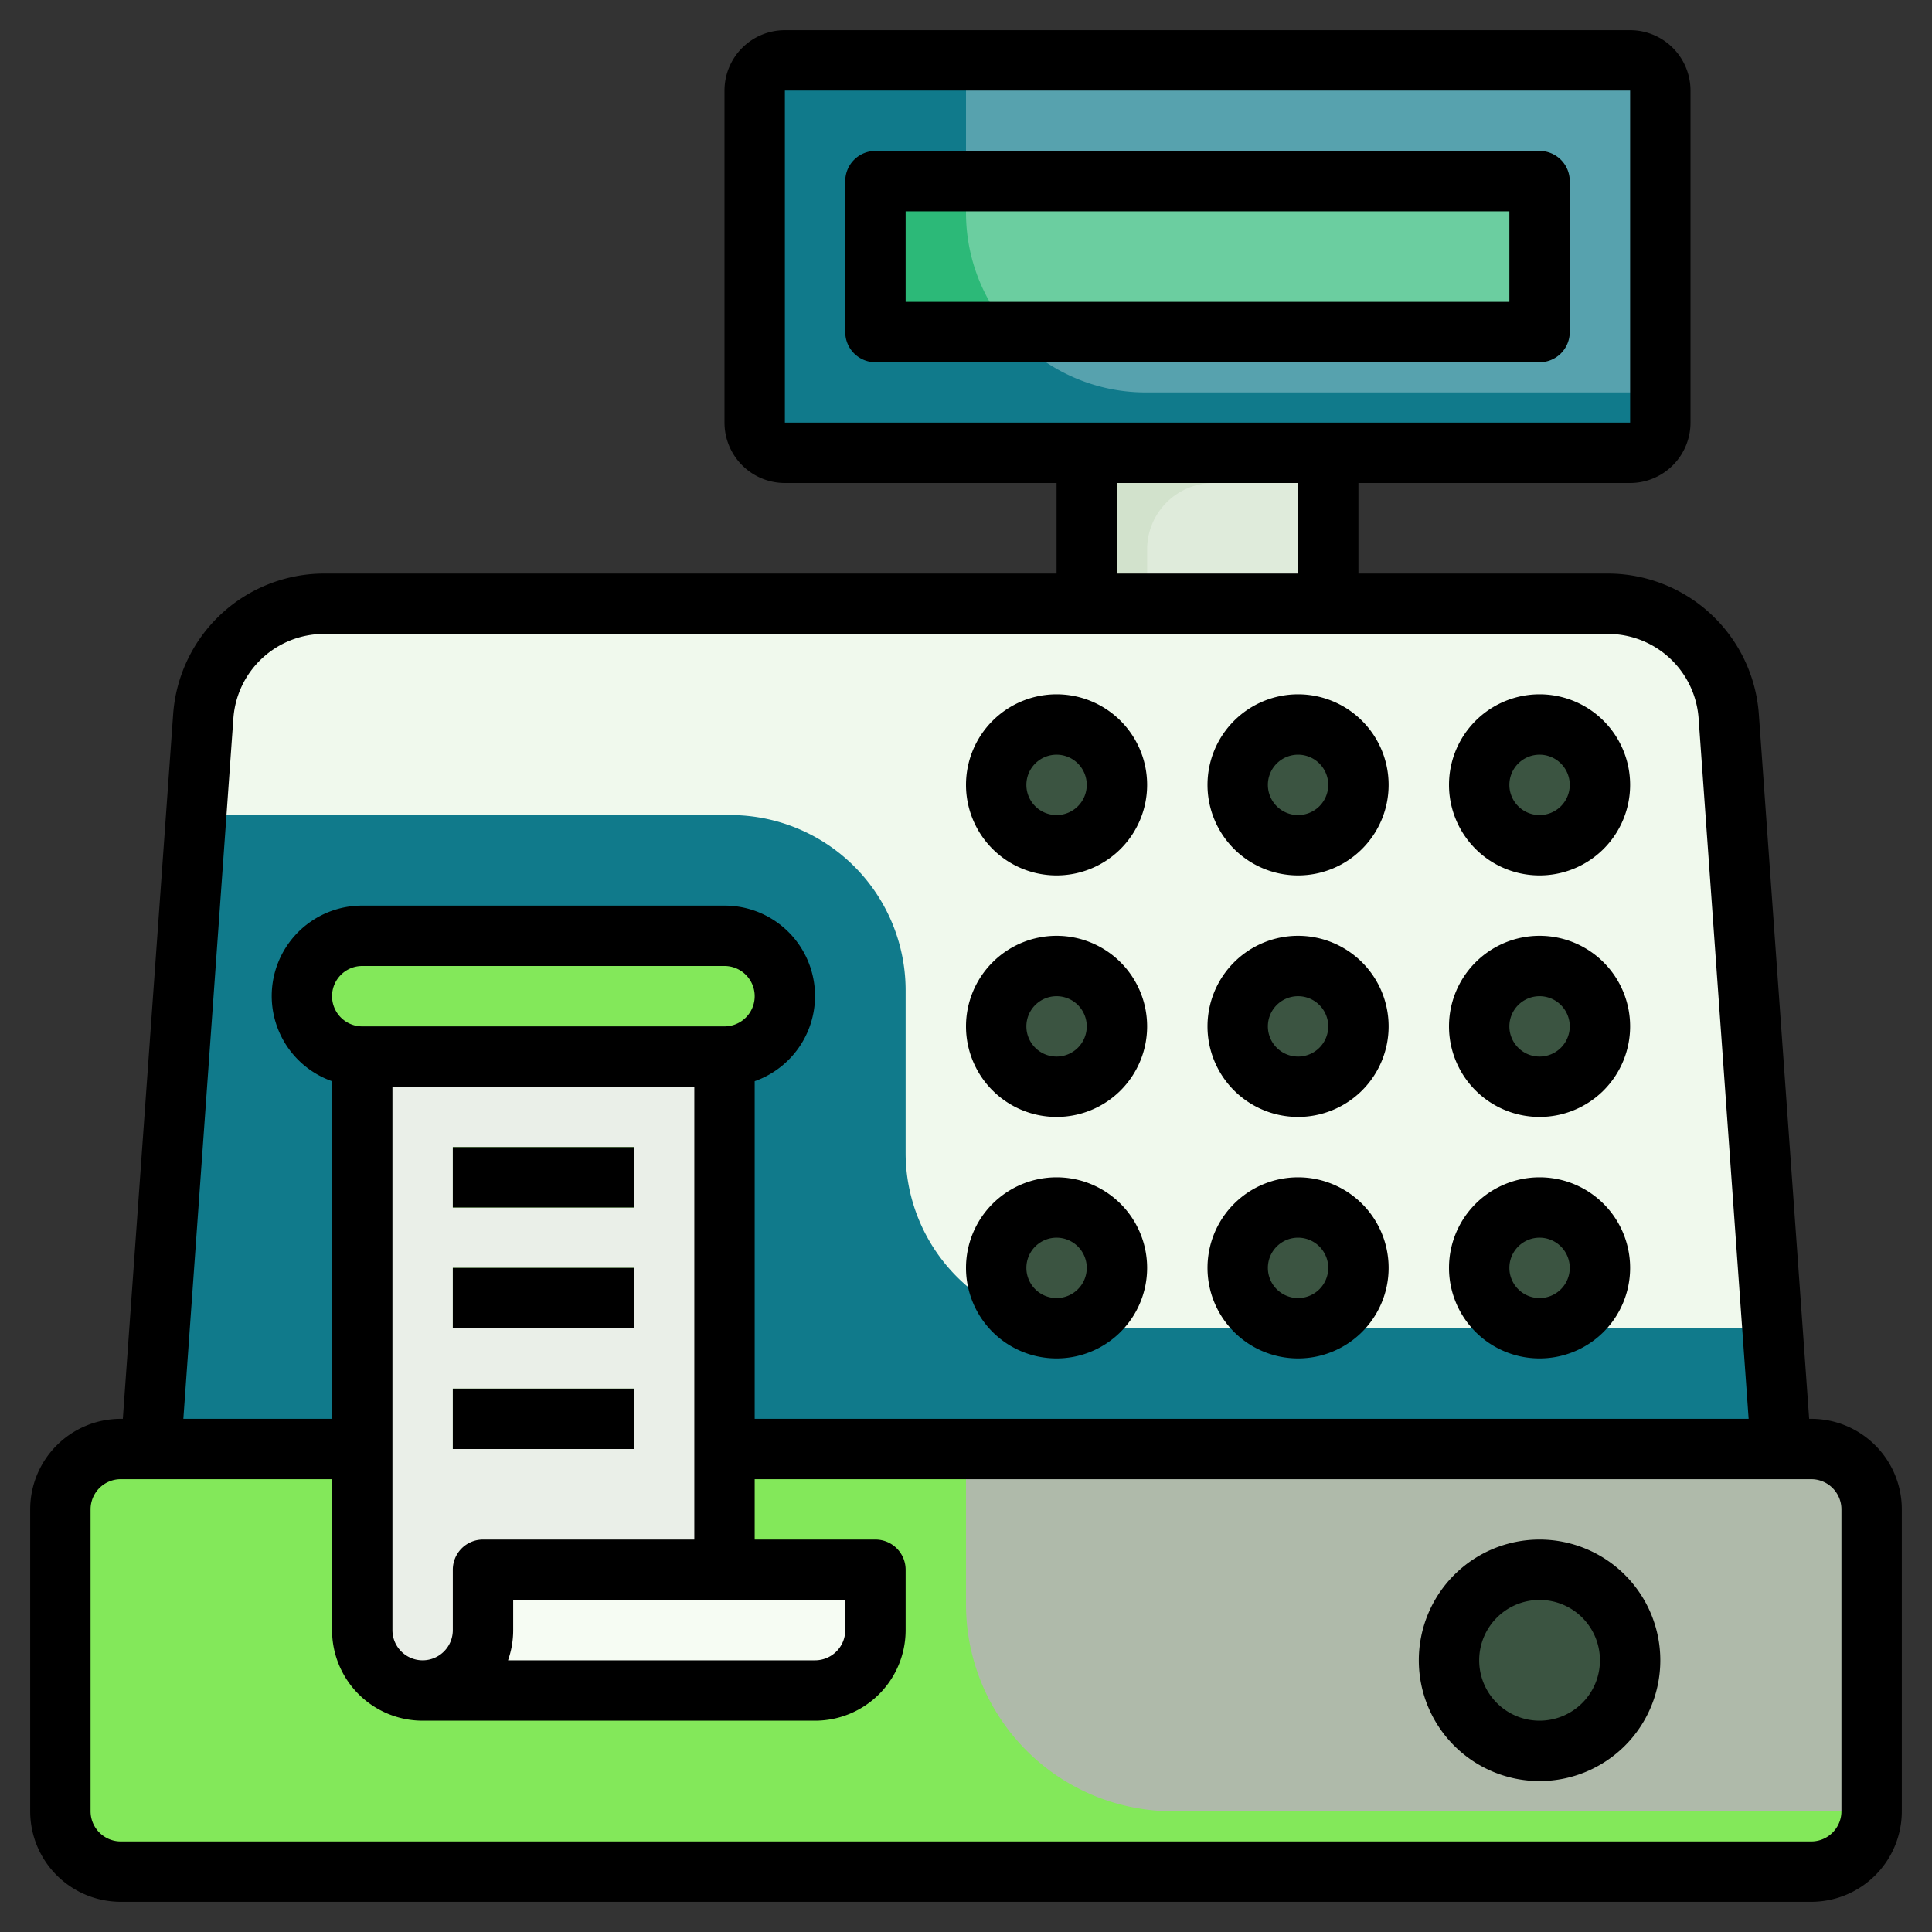 <svg id="SvgjsSvg1201" width="288" height="288" xmlns="http://www.w3.org/2000/svg" version="1.1" xmlns:xlink="http://www.w3.org/1999/xlink" xmlns:svgjs="http://svgjs.com/svgjs"><rect width="100%" height="100%" fill="#333333" stroke="none"/><defs id="SvgjsDefs1202"></defs><g id="SvgjsG1203"><svg xmlns="http://www.w3.org/2000/svg" data-name="Artboard 30" viewBox="0 0 64 64" width="288" height="288"><path fill="#107a8b" d="M59,48,57.265,23.715A4,4,0,0,0,53.276,20H10.724a4,4,0,0,0-3.989,3.715L5,48Z" class="colore2e7f7 svgShape"></path><path fill="#f0f9ed" d="M57.265,23.715A4,4,0,0,0,53.276,20H10.724a4,4,0,0,0-3.989,3.715L6.5,27H24.19A5.81,5.81,0,0,1,30,32.81v5.38A5.81,5.81,0,0,0,35.81,44h22.9Z" class="coloredf2f9 svgShape"></path><path fill="#83e85a" d="M24,48H60a2,2,0,0,1,2,2V60a2,2,0,0,1-2,2H4a2,2,0,0,1-2-2V50a2,2,0,0,1,2-2H24Z" class="color999eaa svgShape"></path><rect width="30" height="13" x="25" y="2" fill="#107a8b" rx="1" class="colore2e7f7 svgShape"></rect><rect width="22" height="5" x="29" y="6" fill="#2cb978" class="color76d8ff svgShape"></rect><rect width="8" height="5" x="36" y="15" fill="#d2e2cc" class="colorccd2e2 svgShape"></rect><rect width="16" height="4" x="10" y="31" fill="#83e85a" rx="2" class="color999eaa svgShape"></rect><circle cx="35" cy="26" r="2" fill="#3b5441" class="color686869 svgShape"></circle><circle cx="35" cy="34" r="2" fill="#3b5441" class="color686869 svgShape"></circle><circle cx="35" cy="42" r="2" fill="#3b5441" class="color686869 svgShape"></circle><circle cx="43" cy="26" r="2" fill="#3b5441" class="color686869 svgShape"></circle><circle cx="43" cy="34" r="2" fill="#3b5441" class="color686869 svgShape"></circle><circle cx="43" cy="42" r="2" fill="#3b5441" class="color686869 svgShape"></circle><circle cx="51" cy="26" r="2" fill="#3b5441" class="color686869 svgShape"></circle><circle cx="51" cy="34" r="2" fill="#3b5441" class="color686869 svgShape"></circle><circle cx="51" cy="42" r="2" fill="#3b5441" class="color686869 svgShape"></circle><path fill="#eaefe8" d="M24,35V52l-3,4H14a2,2,0,0,1-2-2V35Z" class="colore8eaef svgShape"></path><rect width="6" height="2" x="15" y="38" fill="#83e85a" class="color999eaa svgShape"></rect><rect width="6" height="2" x="15" y="42" fill="#83e85a" class="color999eaa svgShape"></rect><rect width="6" height="2" x="15" y="46" fill="#83e85a" class="color999eaa svgShape"></rect><path fill="#f6fcf3" d="M14,56H27a2,2,0,0,0,2-2V52H16v2a2,2,0,0,1-2,2" class="colorf3f5fc svgShape"></path><path fill="#ffffff" d="M40.2 16H44a0 0 0 010 0v4a0 0 0 010 0H38a0 0 0 010 0V18.2A2.2 2.2 0 0140.2 16zM37.951 13H55V3a1 1 0 00-1-1H32V7.049A5.951 5.951 0 0037.951 13z" opacity=".3" class="colorfff svgShape"></path><path fill="#afbaaa" d="M60,48H32v5.147A6.853,6.853,0,0,0,38.853,60H62V50A2,2,0,0,0,60,48Z" class="coloraaafba svgShape"></path><circle cx="51" cy="55" r="3" fill="#3b5441" class="color686869 svgShape"></circle><path d="M60,47h-.069L58.263,23.644A5.018,5.018,0,0,0,53.275,19H45V16h9a2,2,0,0,0,2-2V3a2,2,0,0,0-2-2H26a2,2,0,0,0-2,2V14a2,2,0,0,0,2,2h9v3H10.725a5.018,5.018,0,0,0-4.988,4.644L4.069,47H4a3,3,0,0,0-3,3V60a3,3,0,0,0,3,3H60a3,3,0,0,0,3-3V50A3,3,0,0,0,60,47ZM26,3H54V14H26ZM37,16h6v3H37ZM7.732,23.786A3.011,3.011,0,0,1,10.725,21h42.55a3.011,3.011,0,0,1,2.993,2.786L57.926,47H25V35.816A2.993,2.993,0,0,0,24,30H12a2.993,2.993,0,0,0-1,5.816V47H6.074ZM28,53v1a1,1,0,0,1-1,1H16.829A3,3,0,0,0,17,54V53ZM16,51a1,1,0,0,0-1,1v2a1,1,0,0,1-2,0V36H23V51Zm8-17H12a1,1,0,0,1,0-2H24a1,1,0,0,1,0,2ZM61,60a1,1,0,0,1-1,1H4a1,1,0,0,1-1-1V50a1,1,0,0,1,1-1h7v5a3,3,0,0,0,3,3H27a3,3,0,0,0,3-3V52a1,1,0,0,0-1-1H25V49H60a1,1,0,0,1,1,1Z" fill="#000000" class="color000 svgShape"></path><path d="M51 51a4 4 0 104 4A4 4 0 0051 51zm0 6a2 2 0 112-2A2 2 0 0151 57zM51 5H29a1 1 0 00-1 1v5a1 1 0 001 1H51a1 1 0 001-1V6A1 1 0 0051 5zm-1 5H30V7H50zM35 29a3 3 0 10-3-3A3 3 0 0035 29zm0-4a1 1 0 11-1 1A1 1 0 0135 25zM35 37a3 3 0 10-3-3A3 3 0 0035 37zm0-4a1 1 0 11-1 1A1 1 0 0135 33zM35 45a3 3 0 10-3-3A3 3 0 0035 45zm0-4a1 1 0 11-1 1A1 1 0 0135 41zM43 29a3 3 0 10-3-3A3 3 0 0043 29zm0-4a1 1 0 11-1 1A1 1 0 0143 25zM43 37a3 3 0 10-3-3A3 3 0 0043 37zm0-4a1 1 0 11-1 1A1 1 0 0143 33zM43 45a3 3 0 10-3-3A3 3 0 0043 45zm0-4a1 1 0 11-1 1A1 1 0 0143 41zM51 29a3 3 0 10-3-3A3 3 0 0051 29zm0-4a1 1 0 11-1 1A1 1 0 0151 25zM51 37a3 3 0 10-3-3A3 3 0 0051 37zm0-4a1 1 0 11-1 1A1 1 0 0151 33zM51 45a3 3 0 10-3-3A3 3 0 0051 45zm0-4a1 1 0 11-1 1A1 1 0 0151 41z" fill="#000000" class="color000 svgShape"></path><rect width="6" height="2" x="15" y="38" fill="#000000" class="color000 svgShape"></rect><rect width="6" height="2" x="15" y="42" fill="#000000" class="color000 svgShape"></rect><rect width="6" height="2" x="15" y="46" fill="#000000" class="color000 svgShape"></rect></svg></g></svg>